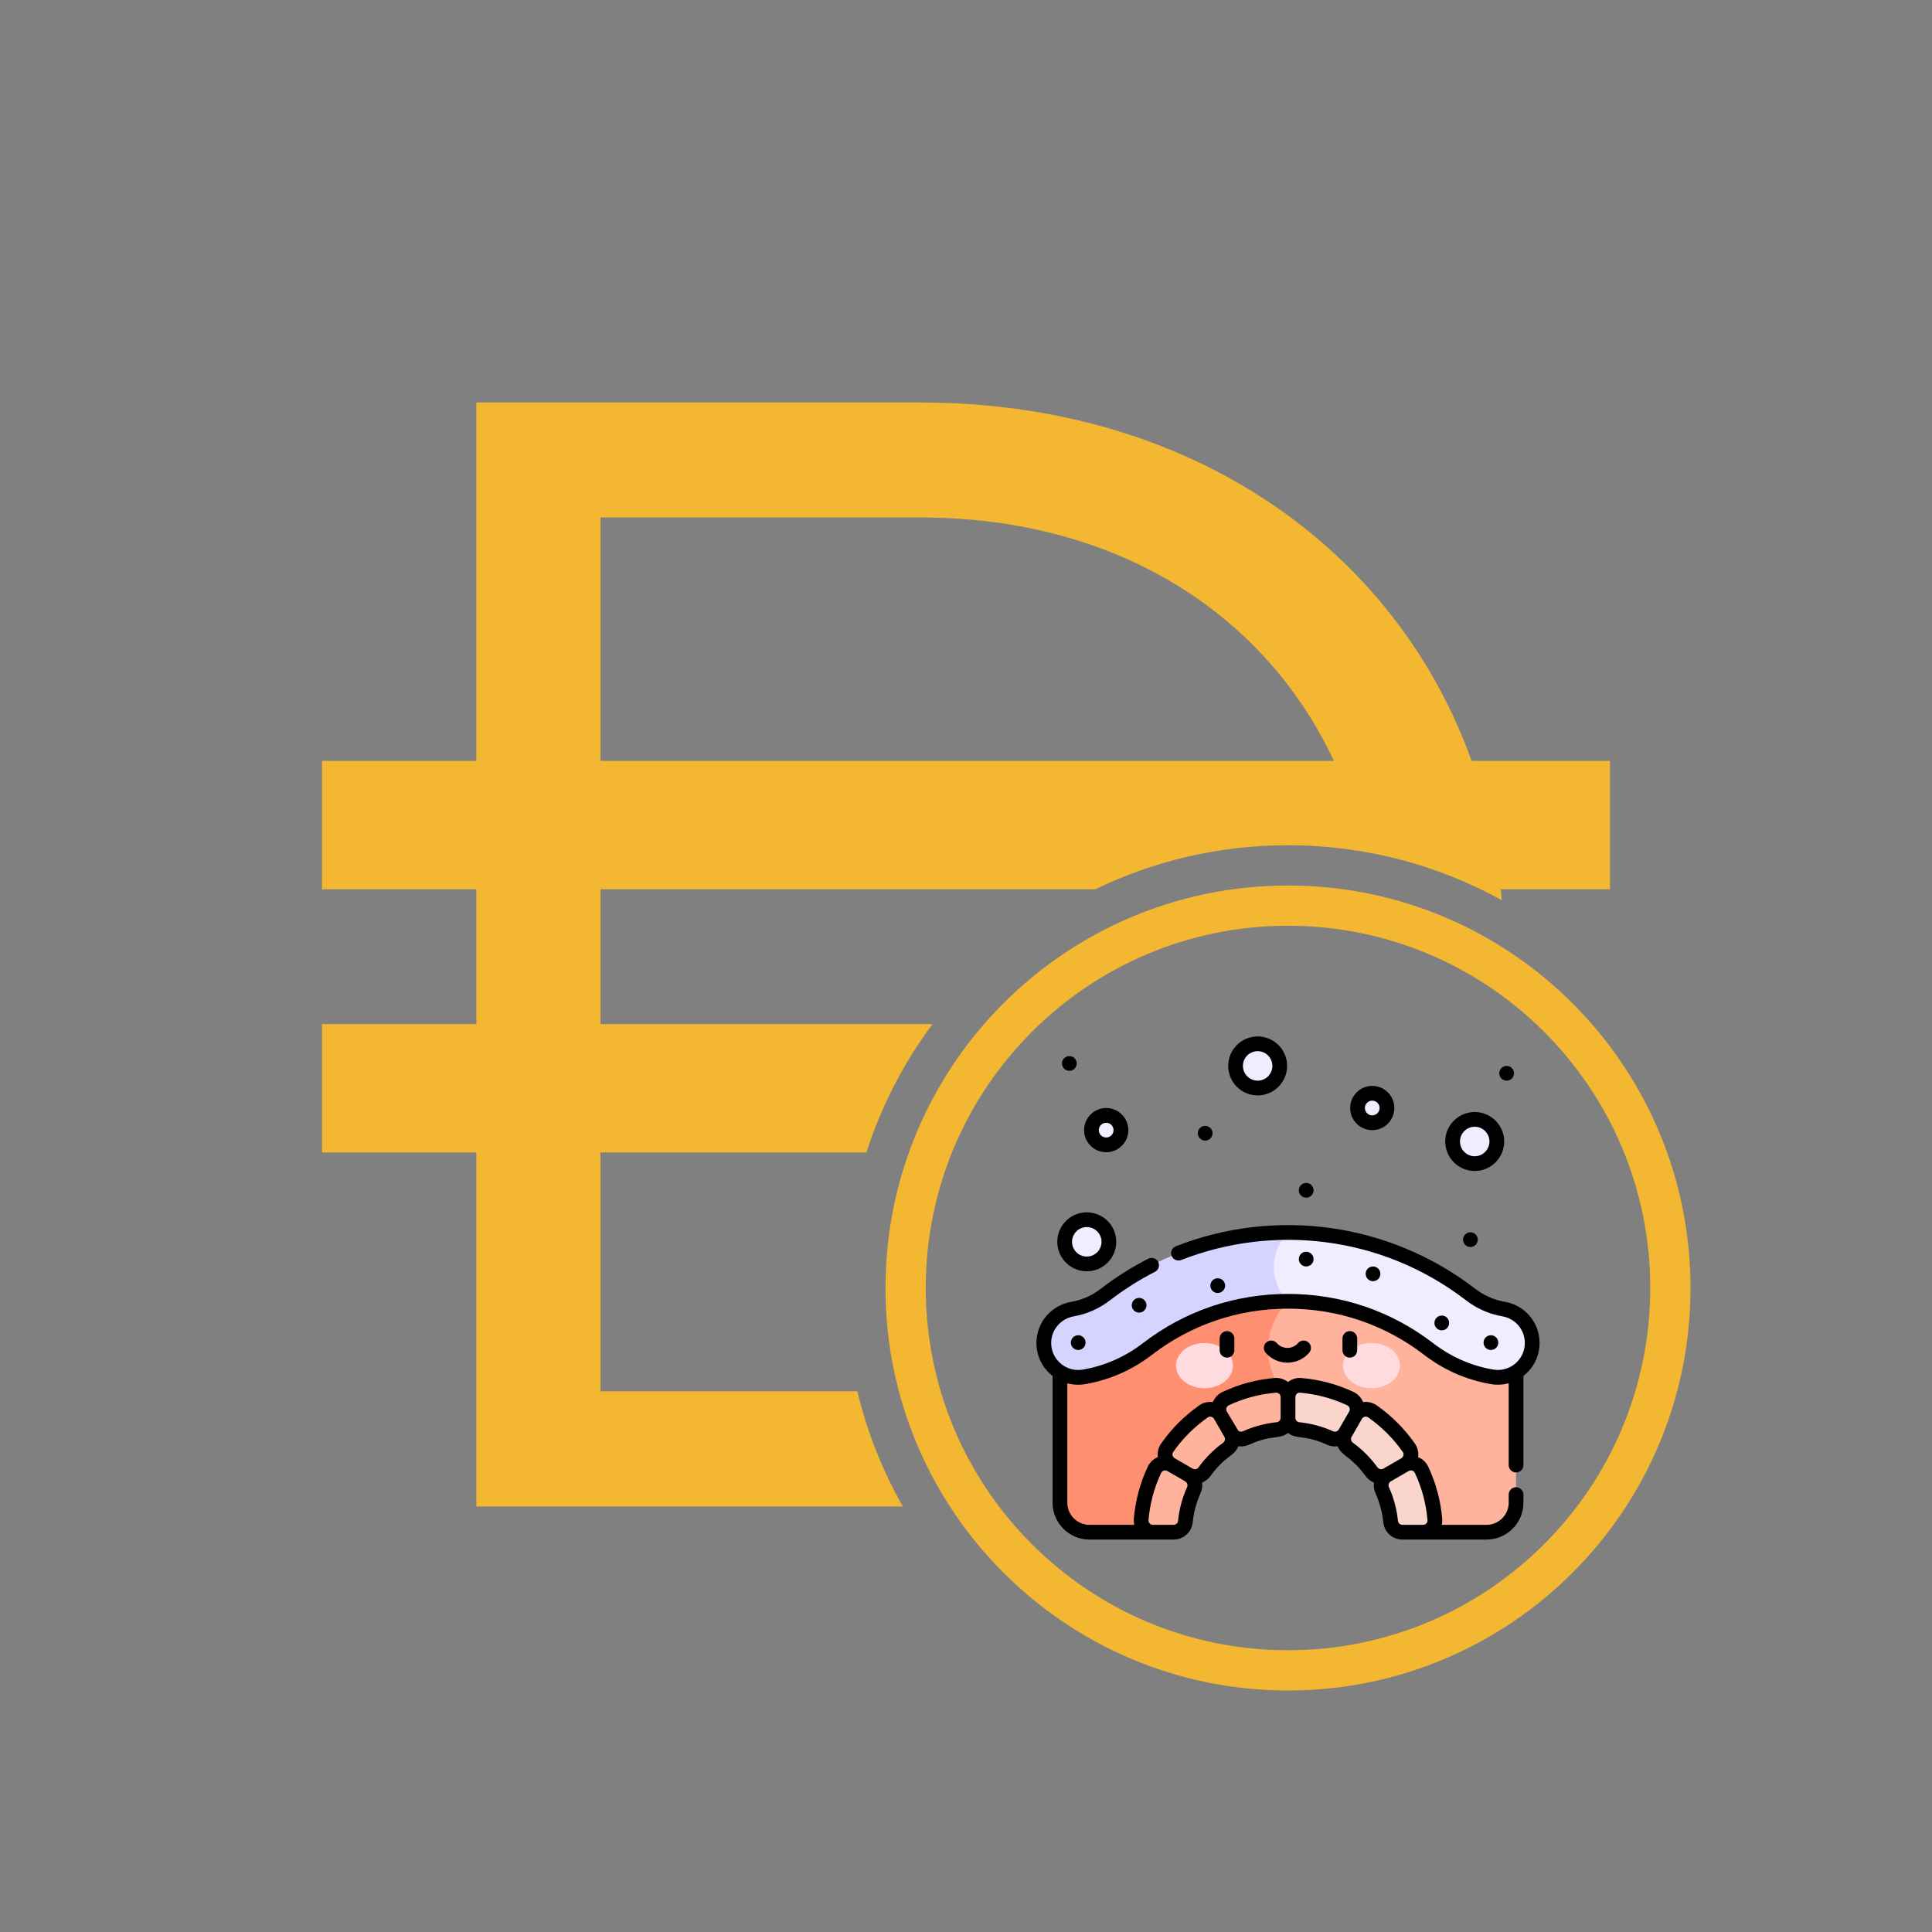 <svg width="48" height="48" viewBox="0 0 48 48" fill="none" xmlns="http://www.w3.org/2000/svg">
<rect x="0" y="0" width="48" height="48" fill="#808080" stroke="none"/>
<path fill-rule="evenodd" clip-rule="evenodd" d="M22.869 10H11.835V18.904H8V22.094H11.835V25.442H8V28.632H11.835V37.429H22.431C21.928 36.544 21.544 35.583 21.301 34.567H14.919V28.632H21.525C21.898 27.473 22.457 26.398 23.168 25.442H14.919V22.094H27.211C28.659 21.393 30.284 21 32 21C33.927 21 35.737 21.495 37.312 22.366C37.305 22.275 37.296 22.184 37.286 22.094H40V18.904H36.562C34.67 13.627 29.582 10 22.869 10ZM33.14 18.904C31.454 15.296 27.798 12.857 22.869 12.857H14.919V18.904H33.14Z" fill="#F4B731"/>
<path fill-rule="evenodd" clip-rule="evenodd" d="M32 41C36.971 41 41 36.971 41 32C41 27.029 36.971 23 32 23C27.029 23 23 27.029 23 32C23 36.971 27.029 41 32 41ZM32 42C37.523 42 42 37.523 42 32C42 26.477 37.523 22 32 22C26.477 22 22 26.477 22 32C22 37.523 26.477 42 32 42Z" fill="#F4B731"/>
<path d="M36.013 32.837C34.874 31.962 33.471 31.475 32 31.475L31.268 32.33V34.71L32 35.167H33.623L35.356 38.067H36.933C37.338 38.067 37.666 37.739 37.666 37.334V33.406C37.067 33.406 36.488 33.202 36.013 32.837Z" fill="#FFB39D"/>
<path d="M31.507 33.52C31.507 33.074 31.684 32.645 32 32.33V31.475C30.53 31.475 29.127 31.961 27.987 32.837C27.512 33.202 26.933 33.406 26.334 33.406V37.334C26.334 37.739 26.662 38.067 27.067 38.067H28.643L30.377 35.167H32V34.71C31.684 34.395 31.507 33.967 31.507 33.52Z" fill="#FF8F71"/>
<path d="M29.925 33.367C29.534 33.367 29.217 33.618 29.217 33.928C29.217 34.238 29.534 34.49 29.925 34.49C30.316 34.49 30.633 34.238 30.633 33.928C30.633 33.618 30.316 33.367 29.925 33.367Z" fill="#FFDBE0"/>
<path d="M34.075 33.367C33.684 33.367 33.367 33.618 33.367 33.928C33.367 34.238 33.684 34.49 34.075 34.49C34.466 34.49 34.783 34.238 34.783 33.928C34.783 33.618 34.466 33.367 34.075 33.367Z" fill="#FFDBE0"/>
<path d="M35.649 37.751C35.611 37.315 35.497 36.9 35.32 36.52C35.247 36.364 35.057 36.302 34.907 36.388L34.907 36.389C35.055 36.303 35.1 36.109 35.002 35.969C34.756 35.618 34.449 35.311 34.098 35.065C33.958 34.967 33.764 35.012 33.678 35.16L33.678 35.16C33.765 35.01 33.703 34.82 33.547 34.747C33.167 34.57 32.752 34.456 32.316 34.418C32.146 34.404 32 34.54 32 34.711L31.78 34.965L32 35.226C32 35.376 32.114 35.502 32.264 35.517C32.54 35.545 32.804 35.618 33.048 35.728C33.185 35.789 33.347 35.734 33.422 35.605L33.42 35.607C33.345 35.738 33.382 35.904 33.504 35.993C33.723 36.151 33.916 36.344 34.074 36.562C34.163 36.685 34.329 36.722 34.46 36.647L34.462 36.645C34.333 36.72 34.278 36.882 34.339 37.019C34.449 37.263 34.522 37.527 34.55 37.803C34.565 37.953 34.691 38.067 34.841 38.067H35.356C35.527 38.067 35.663 37.921 35.649 37.751Z" fill="#FAD5CB"/>
<path d="M31.684 34.418C31.248 34.456 30.833 34.57 30.453 34.747C30.297 34.82 30.235 35.01 30.322 35.16L30.322 35.16C30.236 35.012 30.042 34.967 29.902 35.065C29.551 35.311 29.244 35.618 28.998 35.969C28.9 36.109 28.945 36.303 29.093 36.389L29.093 36.388C28.943 36.302 28.753 36.364 28.68 36.52C28.503 36.9 28.389 37.315 28.351 37.751C28.337 37.921 28.473 38.067 28.644 38.067H29.159C29.309 38.067 29.435 37.953 29.45 37.803C29.479 37.527 29.551 37.263 29.661 37.019C29.723 36.882 29.668 36.72 29.538 36.645L29.54 36.647C29.671 36.722 29.837 36.685 29.926 36.562C30.085 36.344 30.277 36.151 30.496 35.993C30.618 35.904 30.656 35.738 30.58 35.607L30.578 35.604C30.654 35.734 30.815 35.789 30.952 35.728C31.196 35.618 31.46 35.545 31.736 35.517C31.886 35.502 32 35.376 32 35.226V34.711C32 34.54 31.854 34.404 31.684 34.418Z" fill="#FFB39D"/>
<path d="M37.353 32.522C37.106 32.48 36.823 32.382 36.534 32.159C35.27 31.189 33.691 30.621 32 30.621L30.459 31.428L32 32.33C33.276 32.33 34.483 32.739 35.492 33.514C36.052 33.944 36.614 34.129 37.072 34.207C37.592 34.296 38.067 33.893 38.067 33.365C38.067 32.947 37.765 32.593 37.353 32.522Z" fill="#EFEDFF"/>
<path d="M32 30.621C30.356 30.621 28.767 31.16 27.466 32.16C27.177 32.382 26.894 32.481 26.648 32.523C26.236 32.595 25.933 32.948 25.933 33.366C25.933 33.894 26.407 34.296 26.928 34.208C27.385 34.131 27.946 33.946 28.507 33.515C29.516 32.739 30.724 32.33 32 32.33C31.773 32.103 31.646 31.796 31.646 31.475C31.646 31.155 31.773 30.847 32 30.621Z" fill="#D4D4FF"/>
<path d="M27.001 31.402C27.304 31.402 27.55 31.156 27.55 30.852C27.55 30.549 27.304 30.303 27.001 30.303C26.697 30.303 26.451 30.549 26.451 30.852C26.451 31.156 26.697 31.402 27.001 31.402Z" fill="#EFEDFF"/>
<path d="M36.639 28.91C36.942 28.91 37.188 28.664 37.188 28.36C37.188 28.057 36.942 27.811 36.639 27.811C36.335 27.811 36.09 28.057 36.09 28.36C36.09 28.664 36.335 28.91 36.639 28.91Z" fill="#EFEDFF"/>
<path d="M31.246 27.032C31.549 27.032 31.795 26.786 31.795 26.482C31.795 26.179 31.549 25.933 31.246 25.933C30.943 25.933 30.697 26.179 30.697 26.482C30.697 26.786 30.943 27.032 31.246 27.032Z" fill="#EFEDFF"/>
<path d="M27.483 28.444C27.686 28.444 27.85 28.28 27.85 28.078C27.85 27.875 27.686 27.711 27.483 27.711C27.281 27.711 27.117 27.875 27.117 28.078C27.117 28.28 27.281 28.444 27.483 28.444Z" fill="#EFEDFF"/>
<path d="M34.093 27.895C34.295 27.895 34.459 27.731 34.459 27.528C34.459 27.326 34.295 27.162 34.093 27.162C33.891 27.162 33.727 27.326 33.727 27.528C33.727 27.731 33.891 27.895 34.093 27.895Z" fill="#EFEDFF"/>
<path d="M37.384 32.342C37.114 32.295 36.872 32.188 36.645 32.014C34.508 30.372 31.681 29.995 29.212 30.964C29.118 31.001 29.072 31.107 29.109 31.201C29.146 31.295 29.252 31.341 29.346 31.305C31.609 30.417 34.31 30.682 36.422 32.305C36.693 32.513 36.996 32.647 37.322 32.703C37.648 32.758 37.884 33.037 37.884 33.365C37.884 33.784 37.507 34.096 37.102 34.027C36.554 33.934 36.05 33.712 35.604 33.369C34.563 32.569 33.317 32.147 32 32.147C30.683 32.147 29.437 32.569 28.396 33.37C27.948 33.714 27.444 33.935 26.898 34.028C26.735 34.055 26.57 34.022 26.432 33.935C26.234 33.811 26.116 33.598 26.116 33.366C26.116 33.039 26.353 32.761 26.679 32.704C27.004 32.648 27.306 32.513 27.578 32.305C27.927 32.036 28.304 31.798 28.695 31.598C28.785 31.552 28.821 31.441 28.775 31.351C28.729 31.261 28.619 31.226 28.529 31.272C28.117 31.482 27.722 31.732 27.355 32.014C27.128 32.189 26.886 32.296 26.617 32.343C26.114 32.43 25.75 32.86 25.75 33.366C25.75 33.69 25.898 33.989 26.151 34.185V37.335C26.151 37.839 26.562 38.25 27.067 38.25H29.159C29.404 38.25 29.607 38.066 29.632 37.822C29.658 37.57 29.724 37.325 29.828 37.094C29.866 37.01 29.877 36.92 29.865 36.834C29.946 36.801 30.019 36.746 30.074 36.67C30.447 36.157 30.663 36.189 30.767 35.932C30.853 35.944 30.943 35.933 31.027 35.895C31.604 35.635 31.782 35.771 32 35.601C32.219 35.771 32.394 35.634 32.973 35.895C33.057 35.933 33.147 35.944 33.233 35.932C33.335 36.183 33.565 36.174 33.926 36.67C33.981 36.746 34.054 36.801 34.135 36.834C34.123 36.92 34.134 37.01 34.172 37.094C34.276 37.325 34.342 37.57 34.368 37.822C34.393 38.066 34.596 38.25 34.841 38.25H36.933C37.438 38.25 37.849 37.839 37.849 37.335V37.133C37.849 37.032 37.767 36.95 37.666 36.95C37.565 36.95 37.483 37.032 37.483 37.133V37.335C37.483 37.637 37.236 37.884 36.933 37.884H35.82C35.831 37.836 35.835 37.786 35.831 37.736C35.793 37.286 35.677 36.851 35.486 36.443C35.435 36.333 35.344 36.247 35.232 36.201C35.249 36.083 35.221 35.962 35.152 35.864C34.893 35.494 34.573 35.174 34.203 34.915C34.105 34.846 33.984 34.818 33.866 34.835C33.821 34.723 33.734 34.632 33.624 34.581C33.216 34.39 32.781 34.274 32.331 34.236C32.213 34.226 32.094 34.261 32 34.335C31.906 34.261 31.787 34.226 31.669 34.236C31.219 34.274 30.784 34.39 30.376 34.581C30.266 34.632 30.18 34.723 30.134 34.835C30.016 34.818 29.895 34.846 29.797 34.915C29.427 35.174 29.107 35.494 28.848 35.864C28.779 35.962 28.751 36.083 28.768 36.201C28.656 36.247 28.565 36.333 28.514 36.443C28.323 36.851 28.207 37.286 28.169 37.736C28.165 37.786 28.169 37.836 28.18 37.884H27.067C26.764 37.884 26.517 37.637 26.517 37.335V34.367C26.663 34.407 26.81 34.414 26.959 34.389C27.565 34.286 28.123 34.041 28.619 33.66C29.596 32.91 30.765 32.513 32 32.513C33.235 32.513 34.404 32.909 35.381 33.66C35.875 34.039 36.434 34.284 37.041 34.388C37.189 34.413 37.34 34.405 37.483 34.367V36.4C37.483 36.501 37.565 36.583 37.666 36.583C37.767 36.583 37.849 36.501 37.849 36.4V34.184C38.102 33.988 38.25 33.689 38.25 33.365C38.25 32.858 37.886 32.428 37.384 32.342ZM34.998 36.547C34.998 36.547 34.999 36.547 34.999 36.547L34.999 36.547C35.055 36.514 35.127 36.538 35.154 36.598C35.327 36.967 35.431 37.36 35.466 37.767C35.472 37.83 35.42 37.884 35.356 37.884H34.841C34.785 37.884 34.738 37.841 34.732 37.785C34.702 37.493 34.626 37.211 34.506 36.944C34.484 36.894 34.505 36.832 34.554 36.804L34.998 36.547C34.998 36.547 34.998 36.547 34.998 36.547ZM33.579 35.699C33.58 35.696 33.831 35.262 33.837 35.251C33.865 35.2 33.939 35.177 33.993 35.215C34.328 35.45 34.617 35.739 34.852 36.074C34.888 36.126 34.87 36.198 34.815 36.23C34.815 36.23 34.815 36.23 34.815 36.23C34.815 36.23 34.815 36.23 34.815 36.23L34.815 36.23C34.815 36.23 34.815 36.23 34.815 36.23C34.815 36.23 34.815 36.23 34.815 36.23L34.815 36.231C34.814 36.231 34.814 36.231 34.814 36.231C34.814 36.231 34.814 36.231 34.814 36.231C34.814 36.231 34.814 36.231 34.814 36.231C34.814 36.231 34.814 36.231 34.814 36.231L34.371 36.487C34.371 36.487 34.371 36.487 34.371 36.487C34.371 36.487 34.371 36.487 34.371 36.487L34.368 36.488C34.319 36.516 34.257 36.502 34.222 36.455C34.052 36.22 33.847 36.015 33.612 35.844C33.565 35.81 33.551 35.748 33.579 35.699ZM32.183 34.711C32.183 34.648 32.236 34.595 32.3 34.601C32.707 34.636 33.1 34.74 33.469 34.913C33.528 34.94 33.553 35.01 33.521 35.067C33.52 35.067 33.52 35.067 33.52 35.069L33.263 35.513L33.263 35.513C33.235 35.562 33.173 35.583 33.123 35.561C32.856 35.441 32.574 35.365 32.282 35.335C32.226 35.329 32.183 35.282 32.183 35.226V34.711H32.183ZM30.531 34.913C30.9 34.74 31.293 34.636 31.7 34.601C31.762 34.595 31.817 34.646 31.817 34.711V35.226C31.817 35.282 31.774 35.329 31.718 35.335C31.427 35.365 31.143 35.441 30.877 35.561C30.84 35.577 30.797 35.57 30.766 35.546L30.479 35.067C30.448 35.011 30.472 34.94 30.531 34.913ZM29.148 36.074C29.383 35.739 29.672 35.45 30.007 35.215C30.055 35.182 30.128 35.191 30.164 35.254L30.421 35.699C30.449 35.748 30.435 35.81 30.388 35.844C30.153 36.015 29.948 36.22 29.778 36.455C29.743 36.502 29.68 36.516 29.632 36.488L29.185 36.23C29.13 36.198 29.112 36.126 29.148 36.074ZM28.846 36.598C28.873 36.539 28.944 36.514 29.002 36.547C29.224 36.676 29.317 36.729 29.352 36.749C29.352 36.749 29.352 36.749 29.352 36.749C29.352 36.749 29.352 36.75 29.352 36.75C29.352 36.75 29.353 36.75 29.353 36.75C29.354 36.751 29.355 36.751 29.355 36.752C29.355 36.752 29.356 36.752 29.356 36.752C29.357 36.752 29.357 36.753 29.358 36.753C29.358 36.753 29.357 36.753 29.357 36.753C29.358 36.753 29.358 36.753 29.359 36.753C29.358 36.753 29.358 36.753 29.358 36.753C29.358 36.753 29.359 36.754 29.359 36.754C29.361 36.755 29.363 36.756 29.365 36.757C29.363 36.756 29.362 36.755 29.36 36.754C29.363 36.756 29.365 36.757 29.366 36.758C29.367 36.758 29.368 36.759 29.369 36.759C29.369 36.759 29.369 36.76 29.369 36.76C29.384 36.768 29.407 36.782 29.446 36.804L29.446 36.804C29.495 36.833 29.516 36.894 29.494 36.944C29.374 37.211 29.298 37.493 29.268 37.785C29.262 37.841 29.215 37.884 29.159 37.884H28.644C28.579 37.884 28.528 37.83 28.534 37.767C28.569 37.36 28.673 36.967 28.846 36.598ZM29.37 36.76C29.37 36.76 29.37 36.76 29.37 36.76V36.76Z" fill="black"/>
<path d="M27.001 31.585C27.404 31.585 27.733 31.256 27.733 30.852C27.733 30.449 27.404 30.12 27.001 30.12C26.597 30.12 26.268 30.449 26.268 30.852C26.268 31.256 26.597 31.585 27.001 31.585ZM27.001 30.486C27.203 30.486 27.367 30.651 27.367 30.852C27.367 31.055 27.203 31.219 27.001 31.219C26.799 31.219 26.634 31.055 26.634 30.852C26.634 30.651 26.799 30.486 27.001 30.486Z" fill="black"/>
<path d="M36.639 29.093C37.042 29.093 37.371 28.764 37.371 28.36C37.371 27.956 37.042 27.628 36.639 27.628C36.235 27.628 35.906 27.956 35.906 28.36C35.906 28.764 36.235 29.093 36.639 29.093ZM36.639 27.994C36.841 27.994 37.005 28.158 37.005 28.36C37.005 28.562 36.841 28.727 36.639 28.727C36.437 28.727 36.273 28.562 36.273 28.36C36.273 28.158 36.437 27.994 36.639 27.994Z" fill="black"/>
<path d="M31.246 27.215C31.65 27.215 31.978 26.886 31.978 26.482C31.978 26.079 31.65 25.75 31.246 25.75C30.842 25.75 30.514 26.079 30.514 26.482C30.514 26.886 30.842 27.215 31.246 27.215ZM31.246 26.116C31.448 26.116 31.612 26.28 31.612 26.482C31.612 26.684 31.448 26.849 31.246 26.849C31.044 26.849 30.88 26.684 30.88 26.482C30.88 26.28 31.044 26.116 31.246 26.116Z" fill="black"/>
<path d="M27.483 28.627C27.786 28.627 28.033 28.381 28.033 28.078C28.033 27.775 27.786 27.528 27.483 27.528C27.18 27.528 26.934 27.775 26.934 28.078C26.934 28.381 27.18 28.627 27.483 28.627ZM27.483 27.895C27.584 27.895 27.666 27.977 27.666 28.078C27.666 28.179 27.584 28.261 27.483 28.261C27.382 28.261 27.3 28.179 27.3 28.078C27.3 27.977 27.382 27.895 27.483 27.895Z" fill="black"/>
<path d="M34.093 28.078C34.396 28.078 34.642 27.831 34.642 27.528C34.642 27.225 34.396 26.979 34.093 26.979C33.79 26.979 33.544 27.225 33.544 27.528C33.544 27.831 33.79 28.078 34.093 28.078ZM34.093 27.345C34.194 27.345 34.276 27.427 34.276 27.528C34.276 27.629 34.194 27.711 34.093 27.711C33.992 27.711 33.91 27.629 33.91 27.528C33.91 27.427 33.992 27.345 34.093 27.345Z" fill="black"/>
<path d="M32.452 29.756C32.553 29.756 32.635 29.674 32.635 29.573C32.635 29.472 32.553 29.39 32.452 29.39C32.35 29.39 32.269 29.472 32.269 29.573C32.269 29.674 32.35 29.756 32.452 29.756Z" fill="black"/>
<path d="M32.452 31.465C32.553 31.465 32.635 31.383 32.635 31.282C32.635 31.181 32.553 31.099 32.452 31.099C32.35 31.099 32.269 31.181 32.269 31.282C32.269 31.383 32.35 31.465 32.452 31.465Z" fill="black"/>
<path d="M30.254 32.124C30.355 32.124 30.438 32.042 30.438 31.941C30.438 31.84 30.355 31.758 30.254 31.758C30.153 31.758 30.071 31.84 30.071 31.941C30.071 32.042 30.153 32.124 30.254 32.124Z" fill="black"/>
<path d="M28.301 32.612C28.402 32.612 28.484 32.53 28.484 32.429C28.484 32.328 28.402 32.246 28.301 32.246C28.2 32.246 28.118 32.328 28.118 32.429C28.118 32.53 28.2 32.612 28.301 32.612Z" fill="black"/>
<path d="M26.788 33.54C26.889 33.54 26.971 33.458 26.971 33.357C26.971 33.256 26.889 33.174 26.788 33.174C26.686 33.174 26.605 33.256 26.605 33.357C26.605 33.458 26.686 33.54 26.788 33.54Z" fill="black"/>
<path d="M34.112 31.831C34.213 31.831 34.295 31.749 34.295 31.648C34.295 31.547 34.213 31.465 34.112 31.465C34.011 31.465 33.929 31.547 33.929 31.648C33.929 31.749 34.011 31.831 34.112 31.831Z" fill="black"/>
<path d="M35.821 33.052C35.922 33.052 36.004 32.97 36.004 32.869C36.004 32.767 35.922 32.685 35.821 32.685C35.72 32.685 35.638 32.767 35.638 32.869C35.638 32.97 35.72 33.052 35.821 33.052Z" fill="black"/>
<path d="M37.041 33.54C37.143 33.54 37.225 33.458 37.225 33.357C37.225 33.256 37.143 33.174 37.041 33.174C36.94 33.174 36.858 33.256 36.858 33.357C36.858 33.458 36.94 33.54 37.041 33.54Z" fill="black"/>
<path d="M37.432 26.849C37.533 26.849 37.615 26.767 37.615 26.666C37.615 26.564 37.533 26.482 37.432 26.482C37.331 26.482 37.249 26.564 37.249 26.666C37.249 26.767 37.331 26.849 37.432 26.849Z" fill="black"/>
<path d="M36.532 30.982C36.633 30.982 36.715 30.9 36.715 30.799C36.715 30.698 36.633 30.616 36.532 30.616C36.431 30.616 36.349 30.698 36.349 30.799C36.349 30.9 36.431 30.982 36.532 30.982Z" fill="black"/>
<path d="M26.568 26.605C26.669 26.605 26.751 26.523 26.751 26.421C26.751 26.32 26.669 26.238 26.568 26.238C26.467 26.238 26.385 26.32 26.385 26.421C26.385 26.523 26.467 26.605 26.568 26.605Z" fill="black"/>
<path d="M29.942 28.338C30.044 28.338 30.126 28.256 30.126 28.155C30.126 28.054 30.044 27.972 29.942 27.972C29.841 27.972 29.759 28.054 29.759 28.155C29.759 28.256 29.841 28.338 29.942 28.338Z" fill="black"/>
<path d="M30.301 33.254V33.547C30.301 33.648 30.383 33.73 30.484 33.73C30.585 33.73 30.667 33.648 30.667 33.547V33.254C30.667 33.153 30.585 33.071 30.484 33.071C30.383 33.071 30.301 33.153 30.301 33.254Z" fill="black"/>
<path d="M33.353 33.254V33.547C33.353 33.648 33.435 33.73 33.536 33.73C33.637 33.73 33.719 33.648 33.719 33.547V33.254C33.719 33.153 33.637 33.071 33.536 33.071C33.435 33.071 33.353 33.153 33.353 33.254Z" fill="black"/>
<path d="M32.249 33.368C32.11 33.529 31.861 33.529 31.721 33.368C31.655 33.292 31.539 33.284 31.463 33.351C31.387 33.417 31.379 33.533 31.445 33.609C31.732 33.938 32.241 33.936 32.525 33.609C32.592 33.533 32.584 33.417 32.508 33.351C32.431 33.284 32.316 33.292 32.249 33.368Z" fill="black"/>
</svg>
